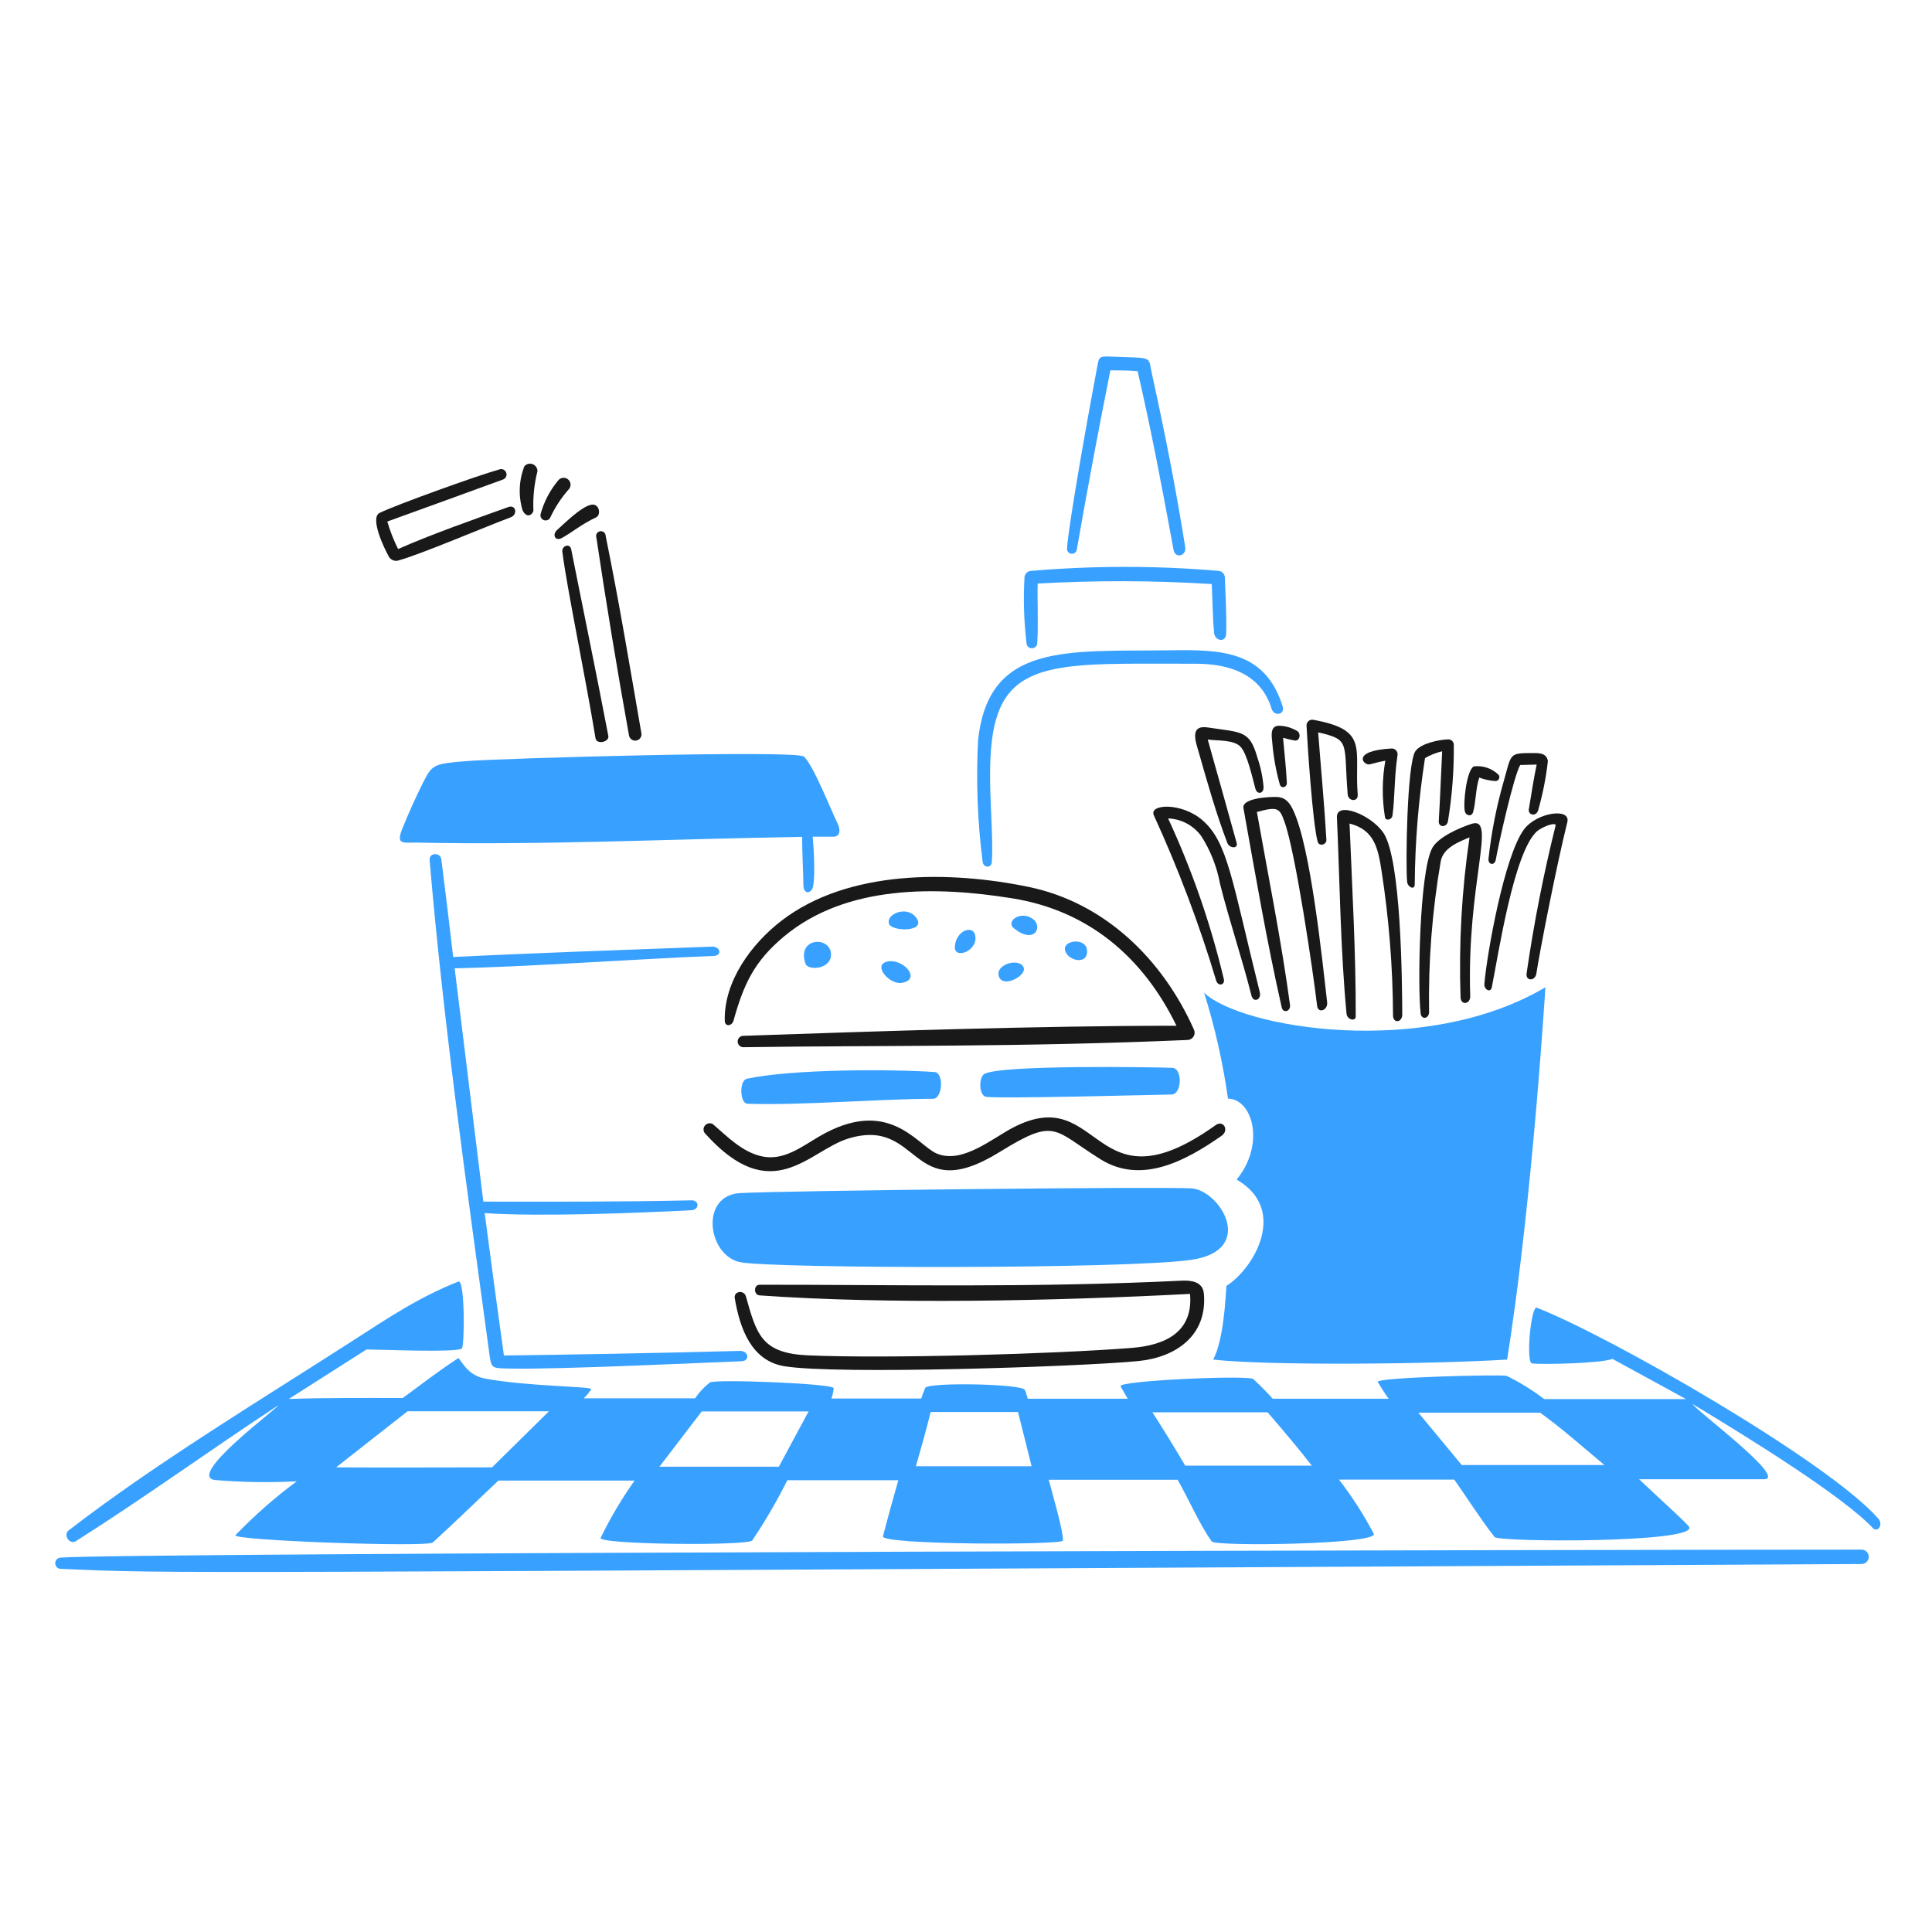 <svg width="154" height="154" viewBox="0 0 154 154" fill="none" xmlns="http://www.w3.org/2000/svg">
<path d="M94.225 102.081C82.239 102.664 71.29 102.397 60.553 102.407C60.06 102.407 60.06 103.221 60.553 103.256C70.867 103.989 84.046 103.699 94.858 103.137C95.124 106.182 92.884 107.229 90.224 107.44C83.934 107.937 70.66 108.304 64.433 108.037C60.707 107.877 60.316 106.393 59.456 103.335C59.302 102.792 58.475 102.919 58.567 103.473C58.975 105.891 59.881 108.461 62.515 108.901C66.671 109.59 86.131 108.94 90.725 108.491C93.76 108.195 96.258 106.432 95.96 103.107C95.877 102.155 94.941 102.049 94.225 102.081Z" fill="#191919"/>
<path d="M58.466 81.362C59.272 78.482 60.098 76.637 62.512 74.631C67.482 70.502 74.651 70.635 80.695 71.607C86.74 72.578 91.117 76.284 93.776 81.762C82.723 81.762 69.409 82.217 59.235 82.566C59.176 82.568 59.117 82.582 59.063 82.607C59.009 82.632 58.96 82.667 58.919 82.711C58.838 82.799 58.794 82.917 58.799 83.037C58.804 83.158 58.856 83.271 58.944 83.353C59.033 83.435 59.15 83.478 59.271 83.474C70.125 83.312 81.149 83.483 94.679 82.896C94.773 82.891 94.864 82.862 94.944 82.813C95.025 82.764 95.092 82.697 95.141 82.616C95.189 82.536 95.218 82.445 95.223 82.351C95.229 82.257 95.211 82.163 95.173 82.077C92.692 76.503 88.097 71.961 82.002 70.698C75.737 69.401 67.623 69.296 62.295 73.388C59.906 75.225 57.693 78.212 57.771 81.367C57.783 81.88 58.349 81.781 58.466 81.362Z" fill="#191919"/>
<path d="M96.905 89.681C87.04 96.726 87.862 86.236 80.799 89.854C79.106 90.722 76.709 92.815 74.661 91.946C73.101 91.285 70.838 87.325 65.261 90.609C63.894 91.413 62.463 92.53 60.776 92.183C59.197 91.858 58.008 90.629 56.828 89.607C56.733 89.549 56.621 89.525 56.51 89.54C56.399 89.554 56.297 89.605 56.219 89.685C56.141 89.765 56.092 89.869 56.081 89.98C56.07 90.091 56.097 90.202 56.157 90.296C61.541 96.355 64.472 91.708 67.629 90.75C73.443 88.985 72.5 96.263 79.674 91.831C84.192 89.038 83.938 90.049 87.727 92.408C91.008 94.451 94.553 92.501 97.375 90.533C97.996 90.095 97.518 89.243 96.905 89.681Z" fill="#191919"/>
<path d="M105.728 66.949C105.563 64.086 105.288 61.235 105.071 58.378C107.686 58.975 107.085 59.163 107.424 63.312C107.473 63.9 108.267 63.933 108.224 63.347C107.934 59.672 109.17 58.187 104.672 57.374C104.605 57.363 104.537 57.367 104.472 57.385C104.408 57.404 104.348 57.436 104.297 57.481C104.247 57.525 104.207 57.58 104.18 57.642C104.153 57.704 104.141 57.771 104.143 57.838C104.226 59.446 104.625 65.558 105.027 67.08C105.142 67.515 105.749 67.324 105.728 66.949Z" fill="#191919"/>
<path d="M106.566 65.153C106.796 70.29 106.848 75.738 107.335 80.819C107.379 81.273 108.064 81.465 108.066 81.007C108.08 75.924 107.775 70.734 107.573 65.646C109.546 66.139 109.845 67.62 110.119 69.391C110.713 73.212 111.02 77.071 111.038 80.938C111.038 81.594 111.775 81.525 111.773 80.861C111.763 78.192 111.688 68.448 110.263 66.374C109.278 64.933 106.507 63.845 106.566 65.153Z" fill="#191919"/>
<path d="M117.419 64.738C117.645 63.979 117.621 62.843 117.912 61.982C118.321 62.135 118.75 62.228 119.186 62.258C119.245 62.262 119.303 62.248 119.355 62.22C119.407 62.191 119.449 62.149 119.478 62.097C119.506 62.045 119.519 61.986 119.515 61.928C119.512 61.869 119.491 61.812 119.457 61.764C119.2 61.511 118.889 61.318 118.547 61.201C118.205 61.084 117.841 61.045 117.483 61.088C116.888 61.374 116.614 64.103 116.763 64.665C116.834 65.025 117.3 65.129 117.419 64.738Z" fill="#191919"/>
<path d="M109.201 60.924C109.605 60.811 110.013 60.709 110.426 60.633C110.163 62.123 110.153 63.648 110.397 65.142C110.453 65.46 110.944 65.355 110.993 65.009C111.189 63.648 111.127 62.015 111.389 60.243C111.406 60.175 111.409 60.104 111.395 60.035C111.381 59.966 111.352 59.901 111.31 59.845C111.268 59.789 111.213 59.743 111.151 59.711C111.088 59.679 111.019 59.662 110.949 59.661C107.618 59.834 108.699 61.064 109.201 60.924Z" fill="#191919"/>
<path d="M102.021 62.552C102.145 62.883 102.594 62.774 102.574 62.374C102.515 61.185 102.377 59.996 102.273 58.807C102.583 58.901 102.897 58.975 103.216 59.029C103.599 59.063 103.709 58.536 103.452 58.304C102.991 58.009 102.456 57.851 101.908 57.85C101.202 57.89 101.372 58.722 101.414 59.197C101.508 60.332 101.712 61.456 102.021 62.552Z" fill="#191919"/>
<path d="M121.473 66.12C119.899 68.247 118.515 76.088 118.32 78.421C118.281 78.885 118.817 79.172 118.912 78.697C119.425 76.141 120.668 67.865 122.529 66.248C122.814 66 123.827 65.523 124.009 65.754C123.036 69.66 122.26 73.613 121.685 77.597C121.596 78.214 122.37 78.229 122.465 77.597C122.708 75.978 124.031 69.146 124.932 65.532C125.225 64.354 122.485 64.753 121.473 66.12Z" fill="#191919"/>
<path d="M117.294 65.671C116.375 65.967 114.644 66.708 114.16 67.605C113.145 69.486 112.988 78.652 113.241 80.784C113.302 81.308 113.906 81.204 113.912 80.681C113.846 76.654 114.156 72.629 114.84 68.659C115.042 67.579 116.222 67.135 117.137 66.745C116.515 70.963 116.276 75.229 116.421 79.49C116.436 80.156 117.212 80.062 117.191 79.396C116.901 70.349 119.344 65.008 117.294 65.671Z" fill="#191919"/>
<path d="M101.809 63.529C101.316 63.498 98.969 63.593 99.115 64.413C100.07 69.731 100.971 75.026 102.165 80.301C102.276 80.795 102.899 80.631 102.825 80.089C102.142 75.017 101.084 69.781 100.186 64.724C101.894 64.254 101.998 64.432 102.391 65.518C103.271 67.941 104.693 77.621 104.987 80.173C105.064 80.819 105.861 80.533 105.786 79.886C105.389 76.432 104.478 67.584 103.097 64.615C102.822 64.022 102.505 63.572 101.809 63.529Z" fill="#191919"/>
<path d="M95.853 65.385C94.189 63.936 91.551 64.077 91.975 64.995C93.933 69.267 95.593 73.669 96.944 78.17C97.106 78.661 97.662 78.514 97.551 78.041C96.503 73.635 95.015 69.345 93.11 65.237C93.632 65.256 94.143 65.394 94.603 65.642C95.063 65.889 95.46 66.238 95.765 66.662C96.496 67.812 96.998 69.092 97.245 70.432C97.985 73.395 98.999 76.354 99.752 79.353C99.905 79.961 100.569 79.7 100.418 79.092C98.19 70.124 97.861 67.133 95.853 65.385Z" fill="#191919"/>
<path d="M119.228 68.532C119.449 67.29 120.653 61.876 121.176 60.978L122.489 60.943C122.247 62.079 122.055 63.361 121.863 64.506C121.786 64.946 122.399 65.133 122.598 64.62C122.968 63.328 123.231 62.008 123.382 60.672C123.288 59.983 122.602 60.024 122.065 60.026C120.278 60.034 120.482 60.087 119.874 62.231C119.288 64.265 118.878 66.345 118.649 68.449C118.598 68.942 119.14 69.022 119.228 68.532Z" fill="#191919"/>
<path d="M97.828 67.186C97.996 67.63 98.712 67.679 98.573 67.186C97.819 64.501 97.033 61.625 96.268 58.946C96.944 59.054 98.301 58.946 98.859 59.498C99.416 60.05 99.845 62.069 100.068 62.867C100.205 63.36 100.734 63.281 100.719 62.734C100.654 61.931 100.488 61.14 100.225 60.38C99.604 58.184 98.973 58.399 96.278 57.986C94.769 57.757 95.324 59.158 95.567 60.014C96.259 62.444 96.943 64.855 97.828 67.186Z" fill="#191919"/>
<path d="M114.955 59.887C114.861 61.714 114.795 63.633 114.684 65.453C114.651 65.977 115.332 65.978 115.419 65.453C115.748 63.441 115.903 61.404 115.883 59.364C115.882 59.307 115.87 59.25 115.847 59.198C115.824 59.145 115.791 59.097 115.75 59.057C115.709 59.017 115.66 58.986 115.607 58.965C115.553 58.944 115.496 58.934 115.439 58.936C114.727 58.957 113.268 59.242 112.823 59.873C112.148 60.831 112.032 68.996 112.162 70.28C112.207 70.728 112.754 70.969 112.769 70.509C112.792 67.133 113.066 63.764 113.588 60.428C114.013 60.179 114.474 59.997 114.955 59.887Z" fill="#191919"/>
<path d="M41.798 37.165C41.359 38.287 41.308 39.524 41.655 40.679C42.006 41.384 42.471 40.999 42.519 40.708C42.471 39.651 42.58 38.593 42.84 37.568C42.843 37.446 42.809 37.326 42.741 37.224C42.673 37.122 42.575 37.043 42.461 36.999C42.347 36.955 42.222 36.947 42.103 36.977C41.985 37.006 41.878 37.072 41.798 37.165Z" fill="#191919"/>
<path d="M47.536 42.845C48.323 48.108 49.191 53.371 50.14 58.635C50.166 58.763 50.241 58.877 50.349 58.95C50.458 59.024 50.591 59.052 50.72 59.029C50.849 59.006 50.964 58.933 51.04 58.826C51.116 58.719 51.147 58.587 51.127 58.457C50.219 53.217 49.345 47.941 48.28 42.731C48.281 42.675 48.27 42.62 48.247 42.569C48.225 42.518 48.191 42.472 48.149 42.435C48.107 42.398 48.058 42.371 48.004 42.356C47.951 42.34 47.894 42.336 47.839 42.345C47.784 42.353 47.731 42.374 47.685 42.405C47.638 42.436 47.599 42.476 47.57 42.524C47.541 42.572 47.523 42.625 47.517 42.68C47.51 42.736 47.516 42.792 47.534 42.845H47.536Z" fill="#191919"/>
<path d="M44.829 44.014C45.212 47.009 46.667 53.939 47.469 58.847C47.555 59.374 48.584 59.153 48.49 58.659C47.597 53.957 46.126 46.81 45.53 43.782C45.426 43.261 44.731 43.513 44.829 44.014Z" fill="#191919"/>
<path d="M47.142 40.229C46.308 40.374 44.828 41.882 44.413 42.238C43.998 42.593 44.236 43.185 44.796 42.879C45.566 42.46 46.376 41.766 47.515 41.241C47.93 41.05 47.788 40.117 47.142 40.229Z" fill="#191919"/>
<path d="M40.52 40.417C37.687 41.434 34.465 42.561 31.732 43.762C31.379 43.06 31.092 42.327 30.873 41.572C33.913 40.471 37.021 39.346 40.056 38.236C40.114 38.221 40.167 38.194 40.214 38.157C40.261 38.12 40.299 38.073 40.327 38.02C40.354 37.967 40.371 37.909 40.375 37.85C40.379 37.791 40.37 37.731 40.35 37.675C40.33 37.619 40.298 37.567 40.257 37.524C40.216 37.481 40.166 37.447 40.111 37.424C40.056 37.401 39.997 37.39 39.937 37.391C39.878 37.392 39.819 37.406 39.765 37.431C37.994 37.925 31.475 40.278 30.256 40.886C29.467 41.28 30.622 43.698 30.945 44.271C30.977 44.353 31.024 44.429 31.084 44.493C31.144 44.557 31.217 44.609 31.297 44.645C31.378 44.681 31.464 44.701 31.552 44.704C31.641 44.707 31.728 44.692 31.811 44.66L31.824 44.655C33.526 44.187 38.757 41.962 40.706 41.236C41.292 41.016 41.126 40.199 40.52 40.417Z" fill="#191919"/>
<path d="M44.527 38.256C43.852 39.051 43.361 39.984 43.086 40.99C43.067 41.084 43.082 41.182 43.128 41.267C43.174 41.352 43.248 41.418 43.337 41.454C43.426 41.49 43.525 41.494 43.617 41.465C43.709 41.437 43.788 41.377 43.841 41.296C44.235 40.443 44.753 39.653 45.38 38.952C45.459 38.838 45.493 38.698 45.474 38.56C45.454 38.422 45.384 38.297 45.276 38.209C45.168 38.121 45.031 38.077 44.892 38.086C44.753 38.094 44.623 38.155 44.527 38.256Z" fill="#191919"/>
<path d="M59.582 87.979C63.884 88.124 69.835 87.602 74.384 87.584C75.134 87.584 75.253 85.504 74.498 85.452C70.801 85.201 63.032 85.228 59.532 85.988C58.91 86.122 58.964 87.96 59.582 87.979Z" fill="#38A1FF"/>
<path d="M78.534 87.412C79.027 87.619 92.676 87.249 93.389 87.243C94.208 87.238 94.277 85.151 93.453 85.117C92.244 85.067 79.723 84.85 78.453 85.61C78.03 85.862 78.011 87.194 78.534 87.412Z" fill="#38A1FF"/>
<path d="M94.921 100.428C100.204 99.681 97.26 94.868 94.961 94.724C92.661 94.581 63.107 94.894 59.019 95.099C55.742 95.264 56.404 100.103 59.019 100.612C61.634 101.121 89.636 101.175 94.921 100.428Z" fill="#38A1FF"/>
<path d="M97.882 87.57C99.855 87.604 100.872 91.22 98.571 94.024C102.682 96.392 100.002 101.068 97.757 102.501C97.688 103.62 97.511 106.877 96.701 108.372C101.014 108.866 114.026 108.748 120.132 108.372C120.882 103.759 122.19 93.713 123.187 78.693C113.525 84.426 98.88 81.935 95.978 79.127C96.843 81.884 97.479 84.708 97.882 87.57Z" fill="#38A1FF"/>
<path d="M85.828 43.831C86.663 39.051 87.556 34.281 88.507 29.521C89.228 29.521 89.953 29.521 90.678 29.586C91.764 34.264 92.66 39.01 93.545 43.837C93.674 44.542 94.588 44.33 94.473 43.607C93.736 38.952 92.823 34.342 91.818 29.79C91.499 28.345 92.01 28.565 88.552 28.424C87.565 28.389 87.612 28.424 87.432 29.376C86.871 32.338 85.157 41.835 85.053 43.716C85.044 43.815 85.074 43.914 85.136 43.993C85.198 44.072 85.287 44.123 85.386 44.138C85.485 44.153 85.585 44.129 85.668 44.072C85.75 44.015 85.807 43.929 85.828 43.831Z" fill="#38A1FF"/>
<path d="M79.057 68.715C79.231 66.287 78.674 62.335 79.057 59.088C79.848 52.324 84.62 52.929 95.306 52.906C97.961 52.9 100.513 53.72 101.351 56.478C101.553 57.144 102.443 56.972 102.243 56.32C100.847 51.77 97.151 51.785 93.284 51.835C85.015 51.941 78.805 51.204 77.963 58.995C77.794 62.244 77.916 65.502 78.329 68.73C78.428 69.189 79.022 69.209 79.057 68.715Z" fill="#38A1FF"/>
<path d="M82.679 51.282C82.775 49.699 82.679 48.105 82.713 46.516C87.335 46.253 91.968 46.266 96.589 46.555C96.653 47.856 96.656 49.158 96.776 50.448C96.837 51.099 97.72 51.262 97.739 50.503C97.775 49.023 97.694 47.542 97.635 46.062C97.637 45.922 97.587 45.787 97.493 45.684C97.4 45.58 97.271 45.516 97.132 45.504C92.169 45.08 87.178 45.08 82.216 45.504C82.074 45.502 81.937 45.554 81.834 45.651C81.731 45.748 81.669 45.881 81.663 46.023C81.561 47.804 81.618 49.59 81.835 51.361C81.862 51.458 81.923 51.542 82.006 51.599C82.089 51.655 82.189 51.681 82.29 51.672C82.39 51.663 82.484 51.619 82.555 51.547C82.626 51.476 82.669 51.383 82.679 51.282Z" fill="#38A1FF"/>
<path d="M33.344 67.165C43.346 67.377 53.865 66.865 63.937 66.706C63.937 67.984 64.021 69.341 64.04 70.619C64.047 71.002 64.347 71.354 64.701 70.93C65.056 70.506 64.854 67.397 64.778 66.692H66.436C66.994 66.692 66.989 66.103 66.791 65.704C66.3 64.717 64.817 60.944 64.077 60.306C63.46 59.774 40.048 60.436 37.18 60.667C34.526 60.88 34.45 60.957 33.726 62.374C33.127 63.572 32.576 64.794 32.074 66.035C31.527 67.412 32.142 67.14 33.344 67.165Z" fill="#38A1FF"/>
<path d="M56.759 75.456C50.166 75.7 42.03 75.984 36.123 76.284C35.824 73.696 35.51 71.105 35.181 68.511C35.105 67.918 34.193 67.948 34.244 68.555C35.352 81.601 37.221 94.754 38.986 107.76C39.17 109.117 39.134 109.055 40.634 109.087C44.666 109.173 56.459 108.596 59.108 108.505C59.805 108.481 59.671 107.663 58.98 107.681C53.059 107.847 44.207 108.002 40.166 108.046C39.64 104.269 39.129 100.486 38.634 96.697C42.928 96.993 50.809 96.697 55.11 96.467C55.766 96.433 55.762 95.662 55.11 95.678C49.52 95.808 44.101 95.786 38.526 95.781C37.76 89.583 36.999 83.384 36.241 77.183C42.271 77.06 50.291 76.458 56.906 76.197C57.569 76.174 57.43 75.431 56.759 75.456Z" fill="#38A1FF"/>
<path d="M79.605 77.764C79.859 78.837 81.78 77.81 81.608 77.168C81.38 76.314 79.376 76.8 79.605 77.764Z" fill="#38A1FF"/>
<path d="M82.279 73.216C81.294 72.572 80.171 73.454 80.799 73.975C82.465 75.357 83.199 73.816 82.279 73.216Z" fill="#38A1FF"/>
<path d="M86.651 75.761C86.58 74.725 84.814 74.928 84.885 75.668C84.971 76.555 86.737 77.015 86.651 75.761Z" fill="#38A1FF"/>
<path d="M73.106 73.264C72.433 72.081 70.526 72.84 70.88 73.669C71.123 74.236 73.701 74.312 73.106 73.264Z" fill="#38A1FF"/>
<path d="M71.917 78.342C73.482 78.036 71.962 76.369 70.733 76.645C69.504 76.921 70.92 78.536 71.917 78.342Z" fill="#38A1FF"/>
<path d="M77.72 74.503C77.523 73.748 76.231 74.137 76.112 75.422C76.005 76.555 78.056 75.791 77.72 74.503Z" fill="#38A1FF"/>
<path d="M66.238 76.028C66.152 74.578 63.478 74.734 64.21 76.827C64.408 77.393 66.311 77.271 66.238 76.028Z" fill="#38A1FF"/>
<path d="M149.717 121.043C145.688 116.464 128.301 106.495 122.499 104.238C122.03 104.055 121.611 108.617 122.116 108.679C122.935 108.778 127.637 108.679 128.53 108.318L134.393 111.52H123.085C122.152 110.806 121.151 110.187 120.095 109.67C119.754 109.547 109.57 109.78 109.822 110.163C109.953 110.364 110.443 111.19 110.695 111.491H101.449C100.956 110.948 100.441 110.427 99.905 109.927C99.536 109.59 89.058 110.049 89.32 110.504C89.49 110.797 89.676 111.126 89.888 111.491H81.924C81.86 111.255 81.784 111.023 81.695 110.795C81.505 110.303 73.953 110.16 73.75 110.632C73.644 110.88 73.533 111.168 73.43 111.474H66.277C66.365 111.21 66.425 110.937 66.455 110.66C66.523 110.278 57.02 109.915 56.586 110.196C56.127 110.551 55.729 110.977 55.407 111.46H46.525C46.758 111.247 46.961 111.003 47.127 110.735C47.267 110.505 42.035 110.522 38.635 109.881C37.115 109.595 36.662 108.17 36.513 108.268C34.88 109.334 33.68 110.285 32.102 111.435C29.077 111.435 26.043 111.405 23.023 111.512L29.216 107.565C30.202 107.565 36.26 107.83 36.809 107.5C37.039 107.359 37.07 101.939 36.538 102.151C33.3 103.443 30.92 105.069 27.952 106.975C20.668 111.657 12.26 116.738 5.472 121.99C5.012 122.345 5.548 123.159 6.049 122.844C11.472 119.417 16.776 115.561 22.174 112.023C22.204 112.2 14.773 117.671 17.146 117.974C19.311 118.153 21.485 118.187 23.654 118.077C21.909 119.369 20.274 120.805 18.769 122.37C18.42 122.79 34.062 123.352 34.5 122.952C35.527 122.014 37.826 119.839 39.725 118.018H50.581C49.558 119.464 48.654 120.99 47.877 122.582C47.621 123.123 59.656 123.237 59.961 122.789C60.996 121.251 61.93 119.647 62.759 117.988H71.606C71.191 119.468 70.769 120.948 70.381 122.459C70.202 123.148 84.656 123.169 84.721 122.804C84.819 122.252 83.773 118.642 83.595 117.952H93.869C94.698 119.397 95.683 121.64 96.592 122.874C96.899 123.285 109.875 123.11 109.505 122.256C108.705 120.741 107.778 119.297 106.733 117.939H115.921C116.993 119.464 117.983 121.048 119.133 122.518C119.454 122.928 135.186 123.007 134.651 121.729C134.55 121.486 131.75 118.965 130.655 117.909H140.603C142.577 117.909 135.101 112.363 134.928 111.924C139.507 114.68 146.873 119.246 149.306 121.822C149.692 122.174 150.133 121.517 149.717 121.043ZM39.224 116.963C35.08 116.963 30.935 116.993 26.79 116.963L32.488 112.493H43.757L39.224 116.963ZM62.08 116.914H52.563L55.932 112.507H64.451L62.08 116.914ZM73.009 116.874C73.355 115.631 73.843 113.978 74.179 112.552H81.147L82.228 116.874H73.009ZM94.474 116.825C93.631 115.391 92.759 113.975 91.859 112.576H101.041C102.285 114.013 103.671 115.675 104.563 116.825H94.474ZM116.515 116.778L113.061 112.606H122.762C124.533 113.879 126.216 115.386 127.889 116.778H116.515Z" fill="#38A1FF"/>
<path d="M148.385 123.521C130.191 123.521 9.884 123.755 4.8 124.158C4.691 124.17 4.59 124.223 4.517 124.305C4.444 124.388 4.403 124.494 4.403 124.604C4.403 124.714 4.444 124.82 4.517 124.903C4.59 124.985 4.691 125.038 4.8 125.05C14.465 125.465 9.232 125.384 148.385 124.668C148.537 124.668 148.683 124.607 148.791 124.499C148.899 124.392 148.959 124.246 148.959 124.093C148.959 123.941 148.899 123.795 148.791 123.687C148.683 123.58 148.537 123.519 148.385 123.519V123.521Z" fill="#38A1FF"/>
</svg>
